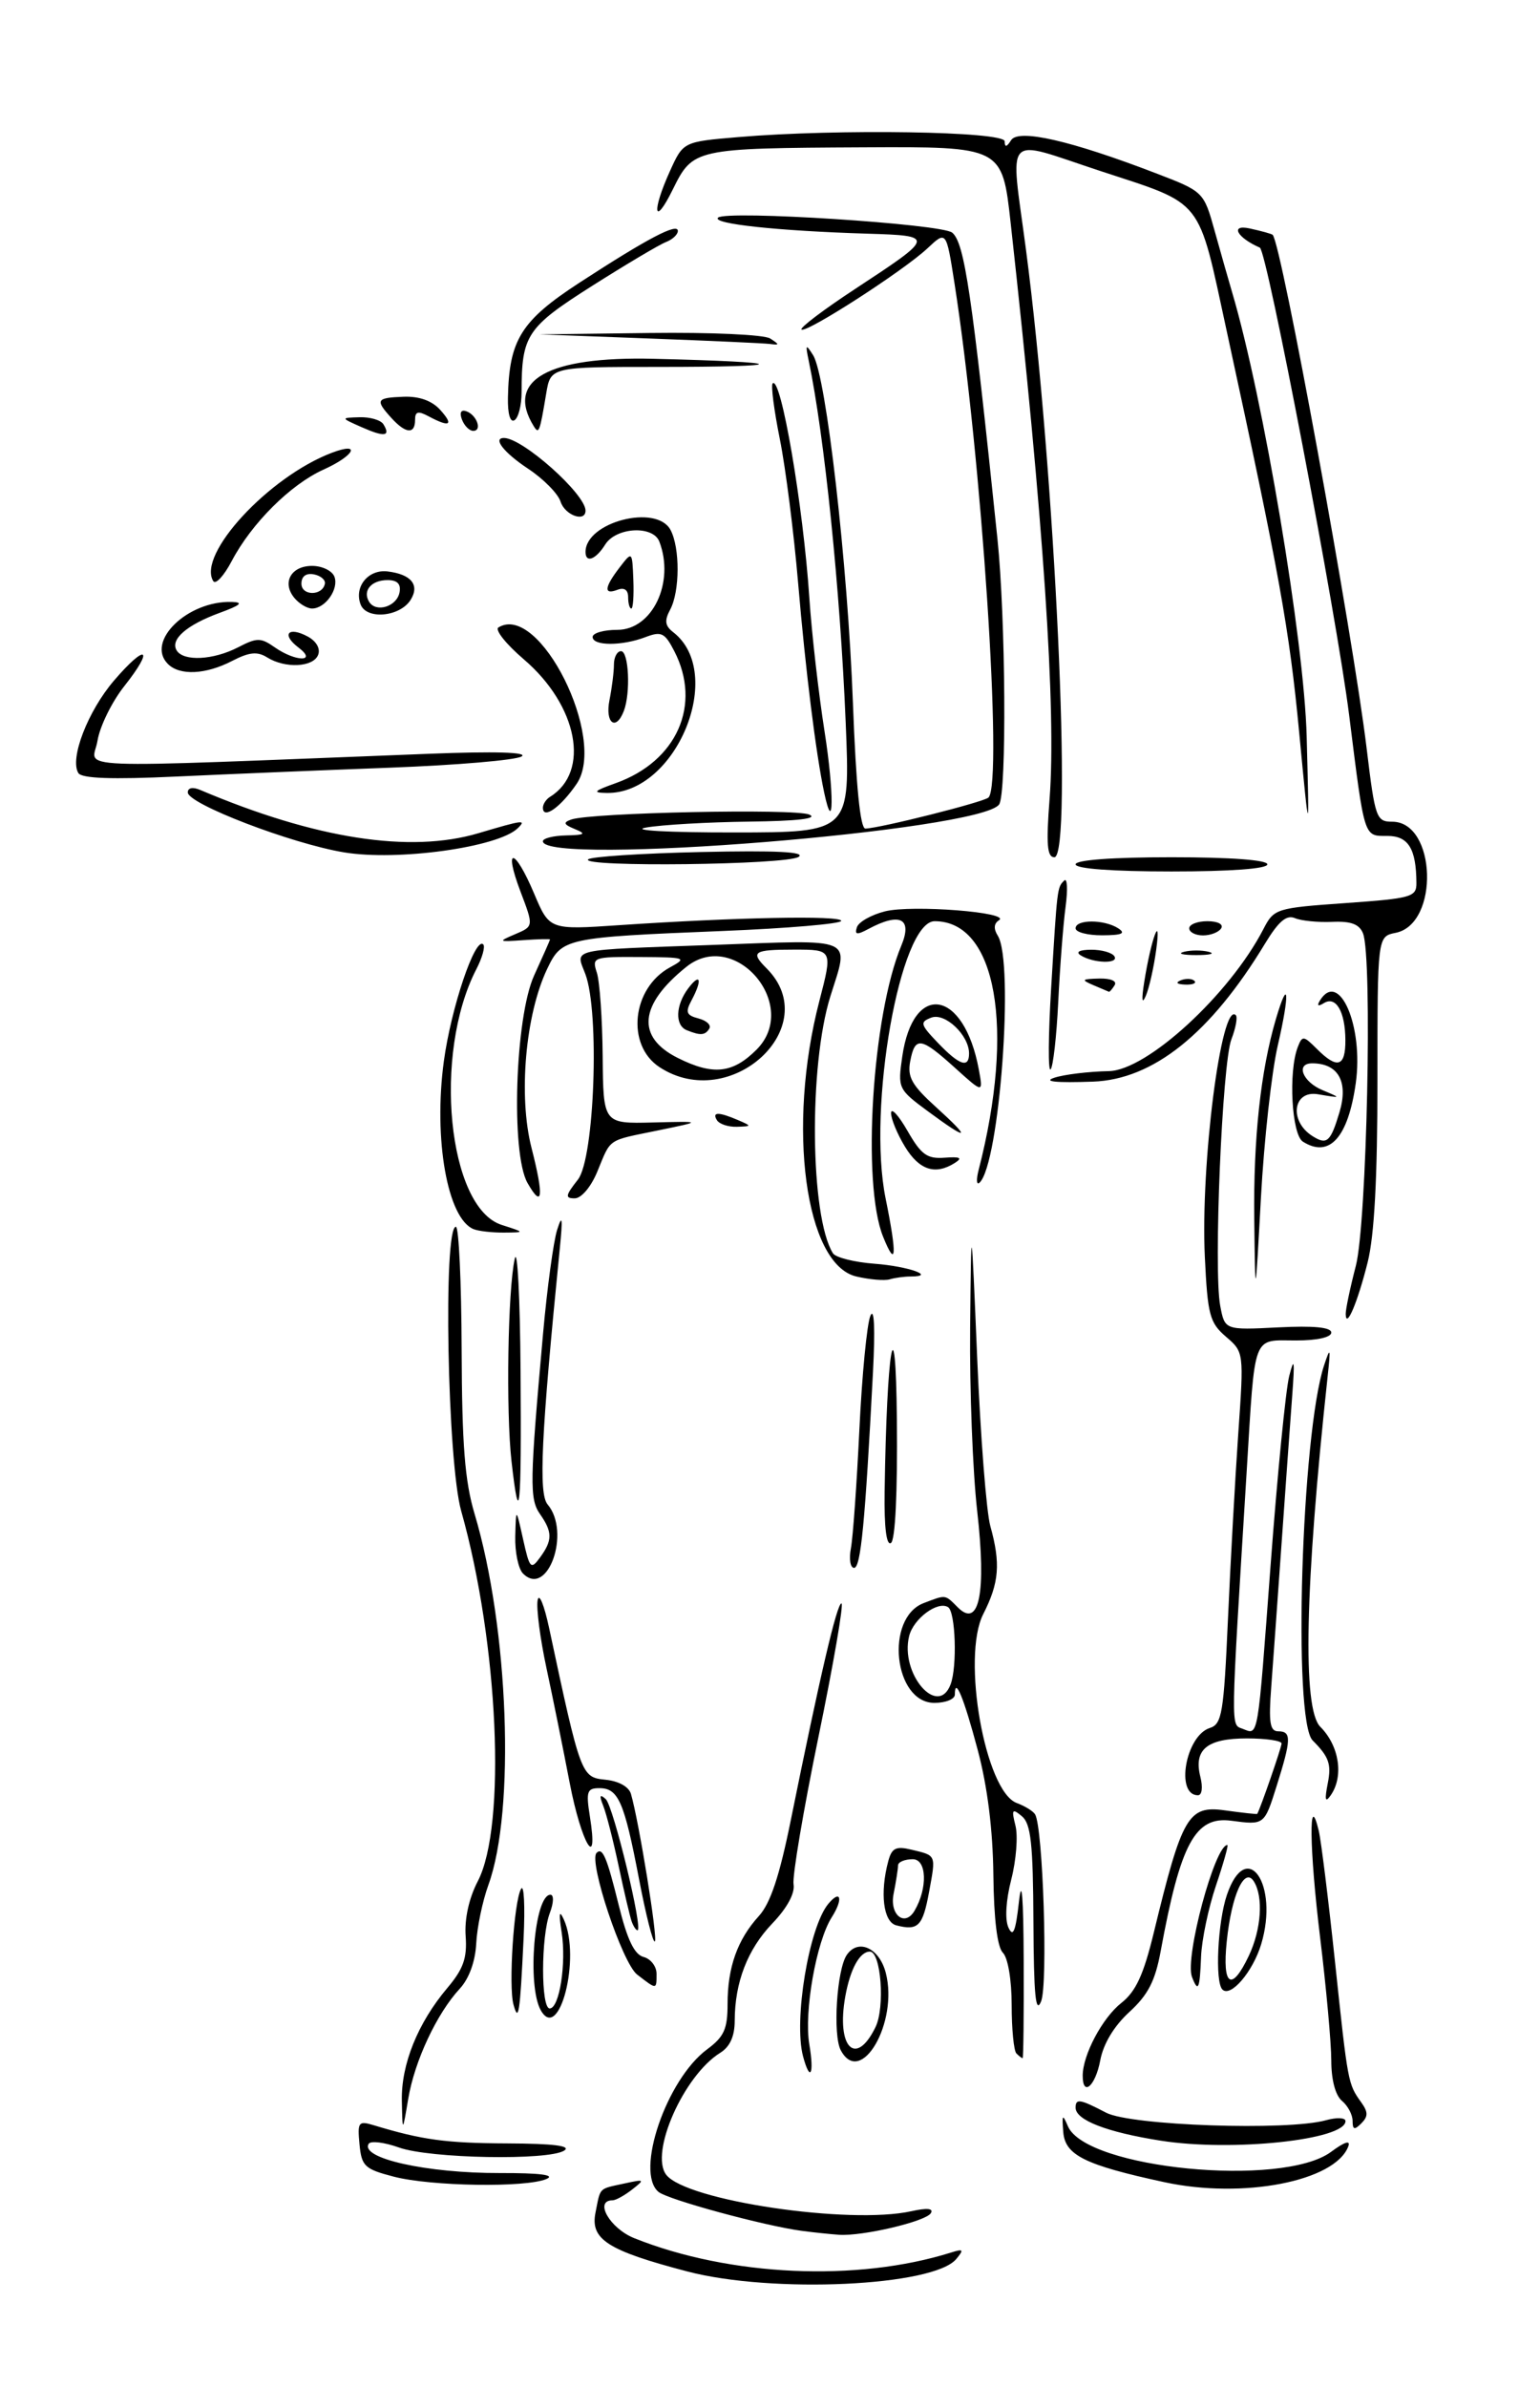 <?xml version="1.0" encoding="UTF-8" standalone="no"?>
<svg
   xmlns:dc="http://purl.org/dc/elements/1.1/"
   xmlns:cc="http://creativecommons.org/ns#"
   xmlns:rdf="http://www.w3.org/1999/02/22-rdf-syntax-ns#"
   xmlns:svg="http://www.w3.org/2000/svg"
   xmlns="http://www.w3.org/2000/svg"
   xmlns:sodipodi="http://sodipodi.sourceforge.net/DTD/sodipodi-0.dtd"
   xmlns:inkscape="http://www.inkscape.org/namespaces/inkscape"
   version="1.1"
   id="svg965"
   width="74.56"
   height="115.52"
   viewBox="0 0 1491.2 2310.4"
   sodipodi:docname="garbageatat.svg"
   inkscape:version="1.0 (4035a4fb49, 2020-05-01)">
  <defs
     id="defs969">
    <rect
       x="115.498"
       y="913.158"
       width="1271.367"
       height="1318.98"
       id="rect1018" />
    <rect
       x="7.573"
       y="58.867"
       width="64.183"
       height="52.251"
       id="rect1012" />
  </defs>
  <sodipodi:namedview
     inkscape:document-rotation="0"
     pagecolor="#ffffff"
     bordercolor="#666666"
     borderopacity="1"
     objecttolerance="10"
     gridtolerance="10"
     guidetolerance="10"
     inkscape:pageopacity="0"
     inkscape:pageshadow="2"
     inkscape:window-width="1898"
     inkscape:window-height="1034"
     id="namedview967"
     showgrid="false"
     scale-x="20"
     inkscape:zoom="5.5511853"
     inkscape:cx="-4.2260284"
     inkscape:cy="67.987361"
     inkscape:window-x="10"
     inkscape:window-y="34"
     inkscape:window-maximized="0"
     inkscape:current-layer="layer1" />
  <g
     inkscape:groupmode="layer"
     id="layer1"
     inkscape:label="Layer 1" />
  <g
     inkscape:groupmode="layer"
     inkscape:label="Image"
     id="g973">
    <path
       style="fill:#000000;stroke-width:6.877"
       d="m 665.48,2198.33 c -77.111,-20.212 -94.036,-31.041 -88.872,-56.862 5.036,-25.182 2.57,-22.704 28.185,-28.306 19.448,-4.253 19.866,-3.913 7.282,5.91 -7.343,5.732 -15.853,10.422 -18.913,10.422 -18.203,0 -2.614,27.196 21.006,36.647 92.407,36.974 215.779,42.531 306.933,13.825 11.744,-3.698 12.438,-2.793 4.859,6.34 -21.9,26.387 -178.164,33.6 -260.481,12.023 z m 111.249,-39.231 c -36.26,-4.783 -130.038,-30.249 -139.107,-37.776 -22.959,-19.054 7.672,-108.812 47.073,-137.943 16.431,-12.148 19.821,-19.649 19.821,-43.862 0,-35.554 9.518,-62.312 30.278,-85.123 11.216,-12.324 19.984,-38.62 30.957,-92.846 28.188,-139.304 44.658,-209.762 49.034,-209.762 2.387,0 -7.608,58.029 -22.211,128.952 -14.603,70.924 -25.476,135.229 -24.162,142.901 1.487,8.686 -6.247,22.959 -20.497,37.826 -24.058,25.099 -36.418,57.053 -36.482,94.312 -0.028,14.951 -4.638,25.144 -14.005,30.949 -35.317,21.886 -68.559,96.909 -52.309,118.054 19.248,25.046 177.383,48.536 237.353,35.258 15.316,-3.391 21.729,-2.739 18.851,1.917 -4.981,8.059 -66.118,22.44 -88.825,20.894 -8.325,-0.567 -24.42,-2.255 -35.768,-3.752 z m 350.75,-47.158 c -76.976,-16.638 -96.095,-26.097 -97.895,-48.431 -1.387,-17.202 -0.761,-17.997 4.493,-5.71 17.594,41.145 207.664,59.652 254.792,24.809 13.29,-9.826 19.138,-11.643 16.655,-5.174 -12.93,33.696 -101.962,50.95 -178.045,34.505 z m -746.204,-5.352 c -28.241,-7.34 -31.143,-10.081 -33.173,-31.329 -2.057,-21.533 -1.022,-22.922 13.755,-18.449 47.075,14.25 69.938,17.36 129.458,17.605 44.776,0.194 62.09,2.367 55.02,6.936 -15.236,9.846 -130.046,7.724 -159.979,-2.957 -14.228,-5.077 -27.431,-6.702 -29.341,-3.612 -8.671,14.03 56.265,28.5 127.074,28.318 38.763,-0.107 54.12,1.863 45.053,5.76 -19.878,8.543 -111.679,7.133 -147.865,-2.272 z m 742.765,-34.8 c -52.345,-8.231 -82.529,-19.915 -82.529,-31.944 0,-9.104 4.131,-8.426 29.571,4.855 23.924,12.489 175.684,17.688 212.86,7.291 10.417,-2.913 18.913,-2.542 18.913,0.825 0,18.196 -109.717,29.837 -178.814,18.972 z M 389.113,2033.21 c -0.749,-35.234 15.411,-75.29 44.073,-109.249 15.532,-18.402 19.244,-28.911 17.711,-50.145 -1.208,-16.73 3.222,-36.767 11.743,-53.116 27.937,-53.598 20.015,-230.486 -16.048,-358.318 -13.384,-47.443 -17.637,-275.108 -5.139,-275.092 2.837,0 5.34,53.39 5.563,118.636 0.316,92.571 3.074,127.563 12.555,159.3 33.005,110.482 39.558,286.958 13.334,359.087 -5.674,15.606 -10.968,41.051 -11.764,56.543 -0.902,17.542 -6.918,34.079 -15.948,43.838 -22.237,24.03 -43.733,69.917 -49.876,106.468 -5.545,32.996 -5.545,32.996 -6.203,2.048 z m 920.619,19.411 c 0,-5.967 -4.642,-14.702 -10.316,-19.411 -6.322,-5.247 -10.316,-20.329 -10.316,-38.954 0,-16.716 -4.874,-70.371 -10.831,-119.233 -10.451,-85.723 -11.194,-144.601 -1.3,-103.156 2.257,9.457 9.355,66.711 15.774,127.233 12.466,117.549 12.479,117.619 25.389,135.641 6.706,9.361 6.715,13.617 0.041,20.288 -6.669,6.671 -8.44,6.167 -8.44,-2.407 z m -261.343,-43.703 c 0,-20.11 19.063,-56.005 37.406,-70.433 14.069,-11.067 21.529,-27.235 31.472,-68.21 27.371,-112.799 33.347,-123.085 68.672,-118.196 17.022,2.356 31.173,3.903 31.448,3.439 3.074,-5.2 23.572,-64.445 23.572,-68.129 0,-2.711 -15.095,-4.928 -33.545,-4.928 -38.692,0 -51.728,10.744 -45.096,37.168 2.567,10.229 1.568,17.852 -2.341,17.852 -22.1,0 -11.915,-57.68 11.497,-65.11 11.764,-3.734 13.507,-14.186 17.572,-105.347 2.482,-55.661 6.981,-136.564 9.996,-179.783 5.483,-78.581 5.483,-78.581 -11.962,-93.586 -15.753,-13.55 -17.733,-21.032 -20.417,-77.178 -4.281,-89.534 16.014,-247.946 29.976,-233.984 1.891,1.891 -0.014,12.379 -4.234,23.306 -8.954,23.184 -17.389,223.108 -10.878,257.814 4.439,23.662 4.439,23.662 56.006,21.058 34.745,-1.755 51.567,-0.116 51.567,5.025 0,4.558 -13.68,7.629 -33.981,7.629 -42.954,0 -39.562,-9.015 -47.998,127.591 -15.681,253.936 -15.523,243.756 -3.842,248.238 15.444,5.926 14.217,13.126 27.121,-159.189 6.515,-87 14.603,-169.013 17.974,-182.253 4.868,-19.122 5.464,-15.226 2.897,18.948 -1.777,23.661 -6.346,87.105 -10.153,140.988 -3.807,53.883 -8.379,117.311 -10.159,140.952 -2.606,34.607 -1.277,42.984 6.821,42.984 12.908,0 12.657,7.737 -1.732,53.386 -11.79,37.402 -11.79,37.402 -43.803,33.155 -34.84,-4.622 -49.161,21.831 -68.342,126.233 -5.309,28.896 -12.203,42.283 -30.319,58.877 -14.886,13.635 -25.186,30.742 -28.208,46.85 -4.664,24.861 -16.984,35.622 -16.984,14.835 z m -270.763,-18.692 c -9.309,-34.736 5.615,-124.987 24.413,-147.637 12.086,-14.563 14.649,-4.762 3.38,12.93 -15.002,23.555 -27.052,91.657 -21.759,122.982 4.934,29.202 0.802,37.232 -6.034,11.725 z m 36.53,-5.905 c -7.918,-14.794 -3.902,-78.276 5.845,-92.396 11.075,-16.043 31.45,-6.656 37.693,17.367 12.477,48.006 -24.187,111.187 -43.538,75.028 z m 33.612,-22.467 c 9.35,-19.187 5.32,-73.071 -5.465,-73.071 -9.797,0 -18.995,16.743 -23.78,43.285 -8.928,49.523 10.156,68.959 29.245,29.787 z m 136.431,25.506 c -2.522,-2.522 -4.585,-23.567 -4.585,-46.767 0,-24.278 -3.601,-45.783 -8.485,-50.666 -5.446,-5.446 -8.754,-32.417 -9.237,-75.308 -0.493,-43.767 -5.705,-85.444 -15.105,-120.789 -13.53,-50.873 -22.193,-71.866 -22.193,-53.782 0,4.413 -8.909,8.024 -19.798,8.024 -39.371,0 -48.165,-82.211 -10.333,-96.595 21.856,-8.31 20.335,-8.503 33.026,4.188 20.738,20.738 27.738,-14.121 18.735,-93.297 -4.331,-38.09 -7.401,-117.888 -6.822,-177.328 1.053,-108.073 1.053,-108.073 6.833,29.476 3.179,75.652 8.895,148.74 12.702,162.418 10.093,36.264 8.598,54.903 -6.833,85.17 -21.208,41.599 1.833,171.556 32.423,182.872 7.872,2.912 15.858,7.832 17.747,10.934 7.684,12.617 12.585,164.452 5.843,181.015 -5.271,12.948 -7.106,-5.949 -7.435,-76.529 -0.354,-76.221 -2.443,-95.389 -11.185,-102.644 -9.411,-7.811 -10.181,-6.659 -6.186,9.257 2.509,9.998 0.673,33.353 -4.08,51.9 -5.238,20.438 -6.311,38.811 -2.725,46.64 4.475,9.766 6.947,3.691 10.137,-24.909 2.757,-24.716 4.354,-5.051 4.609,56.739 0.215,52.011 -0.253,94.565 -1.039,94.565 -0.786,0 -3.492,-2.063 -6.014,-4.585 z m -63.779,-357.044 c 6.586,-17.163 4.864,-70.413 -2.423,-74.917 -10.069,-6.223 -33.417,11.103 -37.64,27.931 -9.087,36.206 27.662,79.304 40.064,46.985 z m -423.221,309.707 c -4.922,-17.9 0.43,-99.597 7.332,-111.931 2.867,-5.123 3.974,16.496 2.461,48.04 -3.499,72.943 -4.861,81.828 -9.793,63.891 z m 26.421,5.499 c -13.447,-23.968 -6.095,-111.759 9.359,-111.759 3.45,0 3.201,7.724 -0.57,17.641 -8.629,22.695 -8.735,92.398 -0.142,92.398 9.45,0 16.287,-43.743 11.555,-73.933 -2.881,-18.386 -2.253,-21.841 2.19,-12.036 16.642,36.733 -4.511,119.563 -22.393,87.688 z m 660.04,-20.044 c -7.355,-7.355 -4.575,-65.448 4.385,-91.631 19.042,-55.644 50.612,-10.418 33.229,47.602 -8.009,26.733 -29.617,52.025 -37.614,44.029 z m 25.565,-32.576 c 12.159,-25.623 14.287,-57.213 4.856,-72.103 -9.11,-14.385 -21.589,13.336 -26.225,58.258 -4.457,43.188 4.646,49.086 21.369,13.845 z m -592.298,18.08 c -14.337,-11.08 -47.24,-109.741 -39.26,-117.721 5.803,-5.803 9.949,3.977 21.461,50.624 8.246,33.414 15.145,47.766 24.085,50.104 6.891,1.802 12.529,9.105 12.529,16.229 0,15.602 0.366,15.587 -18.814,0.764 z m 537.271,2.292 c -7.146,-18.621 22.14,-127.653 34.287,-127.653 1.207,0 -3.777,17.688 -11.075,39.307 -7.298,21.619 -13.782,52.567 -14.407,68.775 -1.218,31.577 -2.826,35.151 -8.805,19.571 z m -535.458,-94.87 c -14.284,-74.702 -20.005,-87.802 -38.342,-87.802 -12.008,0 -13.081,3.21 -9.195,27.51 8.716,54.507 -8.296,26.116 -19.576,-32.668 -6.351,-33.098 -16.477,-83.128 -22.504,-111.178 -6.027,-28.05 -9.88,-57.451 -8.563,-65.336 1.333,-7.979 6.3,3.963 11.202,26.929 30.421,142.525 31.061,144.251 54.315,146.557 12.958,1.285 22.834,6.745 24.879,13.755 7.714,26.44 26.106,139.829 23.159,142.776 -1.754,1.754 -8.673,-25.49 -15.375,-60.542 z m -7.112,41.15 c -1.677,-4.728 -7.315,-28.713 -12.529,-53.3 -5.214,-24.587 -11.938,-50.893 -14.941,-58.458 -4.031,-10.153 -3.397,-11.865 2.422,-6.54 7.353,6.73 36.43,126.895 30.706,126.895 -1.435,0 -3.981,-3.869 -5.658,-8.597 z m 256.227,3.813 c -12.535,-3.231 -16.012,-31.259 -7.718,-62.206 3.383,-12.624 7.406,-14.624 22.258,-11.068 24.535,5.874 23.941,4.458 17.215,41.045 -6.089,33.123 -10.585,37.686 -31.755,32.229 z m 17.698,-14.129 c 12.846,-21.826 11.902,-49.861 -1.678,-49.861 -7.866,0 -14.301,2.708 -14.301,6.018 0,3.31 -1.934,15.689 -4.298,27.51 -4.063,20.313 10.86,32.334 20.277,16.334 z m 400.194,-123.602 c 3.603,-18.311 1.046,-25.475 -14.72,-41.24 -19.324,-19.324 -10.838,-296.799 11.101,-363.002 6.08,-18.346 6.466,-17.203 3.489,10.316 -22.071,203.964 -24.571,322.073 -7.185,339.458 18.416,18.416 22.935,47.958 10.144,66.312 -5.356,7.685 -6.077,4.664 -2.829,-11.844 z M 506.445,1522.903 c -4.539,-4.539 -7.922,-20.787 -7.516,-36.107 0.737,-27.854 0.737,-27.854 7.582,2.89 6.354,28.538 7.535,29.801 16.457,17.599 12.088,-16.532 12.078,-24.567 -0.052,-41.886 -10.281,-14.678 -10.006,-30.776 2.988,-175.321 3.929,-43.702 10.029,-88.577 13.556,-99.723 4.975,-15.72 5.566,-11.782 2.639,17.561 -18.126,181.688 -20.787,237.536 -11.826,248.13 22.732,26.872 -0.008,90.677 -23.827,66.858 z m 317.491,-24.415 c 1.978,-10.402 5.673,-62.154 8.21,-115.005 2.537,-52.85 7.342,-102.368 10.676,-110.039 3.743,-8.61 4.69,12.37 2.476,54.827 -7.588,145.486 -11.803,189.13 -18.265,189.13 -3.682,0 -5.075,-8.511 -3.097,-18.913 z m 32.653,-54.614 c 1.993,-139.009 10.705,-190.073 11.873,-69.586 0.682,70.346 -1.55,116.437 -5.765,119.042 -4.384,2.709 -6.598,-15.221 -6.108,-49.456 z m -361.286,-29.602 c -5.472,-48.363 -3.576,-166.396 3.149,-196.04 2.574,-11.348 5.098,37.396 5.609,108.32 0.977,135.544 -1.051,155.847 -8.758,87.72 z m 807.76,-142.404 c -0.114,-4.544 4.293,-25.547 9.796,-46.675 10.674,-40.978 16.245,-298.43 6.965,-321.835 -3.551,-8.955 -11.602,-11.969 -29.83,-11.165 -13.732,0.605 -29.984,-1.017 -36.116,-3.605 -8.209,-3.464 -15.885,3.11 -29.099,24.92 -52.576,86.779 -108.107,131.247 -166.49,133.319 -35.763,1.269 -48.672,-0.034 -37.411,-3.769 9.457,-3.139 33.212,-6.016 52.79,-6.393 36.998,-0.713 116.93,-74.1 149.672,-137.417 10.281,-19.881 12.041,-20.44 79.401,-25.216 64.121,-4.546 68.881,-5.893 68.793,-19.472 -0.215,-33.221 -7.811,-45.537 -28.087,-45.537 -23.086,0 -21.945,3.6 -37.062,-116.917 -12.158,-96.925 -79.527,-449.416 -86.471,-452.441 -22.177,-9.66 -29.165,-22.743 -9.92,-18.575 11.34,2.456 21.397,5.245 22.349,6.197 8.529,8.529 77.512,385.444 91.05,497.486 8.097,67.014 9.316,70.494 24.696,70.494 42.874,0 45.936,99.028 3.326,107.547 -17.612,3.521 -17.612,3.521 -17.612,142.275 0,95.036 -2.988,150.672 -9.482,176.58 -9.739,38.85 -20.879,65.156 -21.257,50.197 z m -88.544,-91.462 c -0.957,-78.226 6.174,-144.227 20.998,-194.332 12.35,-41.743 13.512,-24.874 1.773,25.743 -5.948,25.648 -13.287,91.869 -16.309,147.157 -5.494,100.523 -5.494,100.523 -6.462,21.433 z m -385.379,54.989 c -49.459,-11.648 -67.357,-144.923 -35.786,-266.471 12.951,-49.862 12.951,-49.862 -24.189,-49.862 -39.767,0 -42.888,2.112 -26.834,18.166 56.393,56.393 -35.009,140.593 -103.736,95.562 -32.544,-21.324 -26.755,-76.49 10.13,-96.537 17.016,-9.248 15.491,-9.778 -28.923,-10.038 -45.58,-0.268 -46.746,0.157 -41.849,15.199 2.771,8.511 5.3,44.875 5.622,80.81 0.584,65.336 0.584,65.336 48.726,64.126 48.142,-1.21 48.142,-1.21 4.931,7.678 -50.054,10.295 -45.228,7.02 -58.877,39.955 -6.143,14.824 -15.436,25.791 -21.854,25.791 -9.522,0 -9.068,-2.668 3.088,-18.121 16.107,-20.477 21.22,-162.109 7.184,-199.025 -9.468,-24.902 -17.821,-22.992 122.839,-28.087 140.77,-5.099 132.656,-8.635 114.41,49.852 -21.004,67.328 -19.547,212.86 2.488,248.512 2.543,4.114 20.76,8.694 40.483,10.178 32.674,2.458 60.388,12.343 34.606,12.343 -5.995,0 -15.022,1.225 -20.059,2.722 -5.038,1.497 -19.618,0.259 -32.4,-2.752 z m -96.586,-219.519 c 42.8,-42.8 -20.832,-117.87 -67.93,-80.142 -45.8,36.689 -48.727,67.979 -8.251,88.199 34.087,17.028 53.107,15.017 76.181,-8.057 z m -67.584,-18.839 c -11.582,-4.673 -10.859,-24.213 1.501,-40.554 11.826,-15.636 13.812,-8.254 3.143,11.683 -6.167,11.523 -5.04,14.427 6.8,17.523 7.806,2.041 12.497,6.454 10.425,9.807 -4.078,6.598 -8.553,6.914 -21.869,1.541 z M 855.081,1196.834 c -20.701,-51.403 -10.498,-214.227 17.645,-281.584 11.041,-26.425 -1.167,-32.604 -31.91,-16.152 -11.127,5.955 -13.458,5.593 -11.061,-1.719 1.671,-5.096 13.881,-12.003 27.134,-15.349 26.12,-6.596 122.799,0.977 110.389,8.646 -4.898,3.027 -5.308,8.257 -1.162,14.814 16.187,25.596 1.747,221.365 -17.638,239.127 -2.906,2.663 -3.29,-2.896 -0.853,-12.353 35.42,-137.456 17.157,-240.711 -42.576,-240.711 -33.393,0 -65.359,180.42 -47.523,268.221 11.266,55.455 10.378,68.904 -2.446,37.06 z m -396.513,-7.254 c -25.317,-10.2 -38.969,-87.249 -28.79,-162.483 6.982,-51.6 30.351,-120.879 38.145,-113.085 2.075,2.075 -0.921,12.849 -6.657,23.943 -42.384,81.961 -27.653,230.821 24.493,247.519 22.748,7.284 22.748,7.284 2.116,7.443 -11.348,0.088 -24.536,-1.414 -29.308,-3.336 z m 52.217,-44.691 c -16.274,-28.558 -12.039,-160.496 6.45,-200.91 8.44,-18.448 15.345,-34.075 15.345,-34.726 0,-0.651 -11.606,-0.364 -25.79,0.638 -24.493,1.73 -24.891,1.439 -7.905,-5.786 17.885,-7.608 17.885,-7.608 5.186,-41.029 -16.907,-44.497 -5.791,-43.033 13.12,1.727 14.85,35.148 14.85,35.148 82.175,30.597 112.721,-7.62 215.191,-9.611 215.191,-4.182 0,2.827 -51.839,7.245 -115.197,9.818 -152.285,6.184 -155.297,6.835 -169.505,36.629 -21.151,44.353 -28.045,123.071 -15.178,173.295 12.135,47.367 10.734,59.587 -3.89,33.926 z m 365.592,-34.976 c -7.495,-12.293 -13.589,-26.994 -13.541,-32.668 0.047,-5.674 7.197,2.063 15.886,17.194 13.312,23.181 18.976,27.273 35.994,26.006 15.1,-1.124 17.592,0.15 9.879,5.053 -18.903,12.014 -34.455,6.988 -48.218,-15.584 z m 385.213,-5.022 c -10.846,-6.866 -14.152,-67.542 -4.982,-91.439 4.37,-11.388 5.566,-11.276 18.581,1.74 19.733,19.733 27.682,17.298 27.561,-8.441 -0.129,-27.64 -9.122,-43.155 -20.821,-35.925 -5.67,3.504 -6.997,2.612 -3.802,-2.558 18.592,-30.082 42.428,25.012 34.664,80.12 -7.421,52.673 -25.585,72.718 -51.201,56.502 z m 35.449,-28.479 c 8.826,-29.457 -1.154,-47.309 -26.448,-47.309 -16.23,0 -9.421,17.801 9.911,25.91 18.642,7.82 18.58,7.877 -4.373,4.015 -24.15,-4.064 -28.156,25.918 -5.398,40.395 14.138,8.994 17.635,5.935 26.307,-23.011 z m -398.449,-0.823 c -28.934,-21.368 -29.365,-22.284 -24.923,-53.028 10.579,-73.215 59.801,-64.923 74.126,12.487 4.282,23.139 4.282,23.139 -23.233,-1.719 -32.945,-29.764 -38.534,-30.576 -43.18,-6.27 -2.921,15.279 1.528,23.187 24.989,44.421 34.855,31.546 31.66,33.234 -7.778,4.108 z m 39.759,-56.04 c 0,-17.705 -23.293,-39.774 -36.592,-34.671 -11.268,4.324 -10.674,6.561 6.505,24.492 20.762,21.671 30.087,24.826 30.087,10.179 z m -244.15,64.574 c -5.027,-8.134 1.702,-8.134 20.632,0 13.261,5.699 13.214,5.928 -1.313,6.394 -8.288,0.266 -16.981,-2.611 -19.319,-6.394 z M 1017.799,956.888 c 5.969,-98.849 5.858,-97.934 12.694,-104.682 2.985,-2.946 3.567,8.57 1.293,25.591 -2.274,17.022 -5.46,58.346 -7.081,91.832 -1.621,33.486 -4.959,62.887 -7.418,65.336 -2.459,2.449 -2.229,-32.686 0.512,-78.078 z m 90.232,-6.877 c 6.671,-41.727 16.586,-68.291 11.551,-30.949 -2.295,17.022 -6.823,37.138 -10.061,44.703 -3.795,8.866 -4.325,3.978 -1.49,-13.755 z m -49.326,3.439 c -12.099,-5.199 -11.429,-5.969 5.564,-6.394 11.225,-0.281 17.538,2.398 15.068,6.394 -2.338,3.783 -4.842,6.66 -5.564,6.394 -0.722,-0.266 -7.503,-3.143 -15.068,-6.394 z m 84.679,-4.698 c 4.965,-1.987 10.896,-1.742 13.182,0.543 2.285,2.285 -1.777,3.911 -9.027,3.612 -8.012,-0.33 -9.642,-1.96 -4.155,-4.155 z m -96.991,-24.191 c -5.074,-3.225 -1.1,-5.329 10.187,-5.393 10.179,-0.056 20.304,2.802 22.5,6.356 4.657,7.536 -20.48,6.795 -32.687,-0.963 z m 100,-3.362 c 6.62,-1.73 17.452,-1.73 24.071,0 6.62,1.73 1.204,3.145 -12.036,3.145 -13.239,0 -18.655,-1.415 -12.036,-3.145 z M 1041.511,898.43 c 0,-8.76 27.71,-8.76 41.265,0 7.673,4.959 3.709,6.694 -15.474,6.772 -14.185,0.058 -25.791,-2.99 -25.791,-6.772 z m 110.039,0 c 0,-3.783 7.92,-6.877 17.6,-6.877 9.982,0 15.76,2.977 13.349,6.877 -2.338,3.783 -10.258,6.877 -17.599,6.877 -7.342,0 -13.349,-3.095 -13.349,-6.877 z m -110.039,-61.897 c 0,-4.245 35.534,-6.877 92.846,-6.877 57.312,0 92.846,2.632 92.846,6.877 0,4.245 -35.533,6.877 -92.846,6.877 -57.312,0 -92.846,-2.632 -92.846,-6.877 z m -472.026,-4.811 c 2.646,-2.646 51.906,-5.852 109.466,-7.124 72.667,-1.606 101.502,-0.168 94.339,4.706 -11.443,7.785 -211.547,10.16 -203.805,2.418 z m -236.352,-6.789 c -50.961,-8.444 -151.304,-46.911 -151.304,-58.003 0,-4.524 4.796,-5.485 12.036,-2.412 111.577,47.36 203.079,61.569 269.469,41.847 43.352,-12.878 46.761,-13.305 37.953,-4.752 -18.99,18.441 -116.222,31.925 -168.154,23.321 z m 683.2,-51.959 c 6.577,-85.283 -5.925,-270.065 -37.694,-557.132 -8.182,-73.933 -8.182,-73.933 -142.872,-73.247 -163.132,0.83 -164.779,1.194 -184.268,40.72 -18.389,37.295 -20.702,21.728 -2.671,-17.975 12.785,-28.151 12.785,-28.151 66.222,-32.668 96.165,-8.129 257.673,-5.573 257.791,4.08 0.075,6.09 1.893,5.773 6.235,-1.086 7.099,-11.214 57.506,0.285 139.945,31.922 46.562,17.869 46.562,17.869 57.255,56.273 5.881,21.122 13.442,47.689 16.803,59.036 30.311,102.357 69.774,337.347 72.186,429.841 2.6,99.723 2.6,99.723 -7.208,-3.439 -9.551,-100.457 -19.163,-153.708 -70.141,-388.576 -28.467,-131.156 -21.151,-121.902 -122.82,-155.345 -94.794,-31.181 -86.877,-39.61 -71.636,76.254 27.98,212.713 45.528,588.022 27.492,588.022 -7.028,0 -8.036,-12.369 -4.619,-56.681 z m -490.638,41.206 c 0.004,-2.837 10.065,-5.376 22.359,-5.642 18.453,-0.399 19.953,-1.47 8.597,-6.139 -10.92,-4.49 -11.629,-6.399 -3.439,-9.262 19.143,-6.692 216.518,-10.796 230.395,-4.79 9.024,3.906 -11.083,6.256 -58.458,6.833 -39.717,0.484 -84.494,3.059 -99.503,5.722 -15.639,2.775 20.732,4.808 85.193,4.762 112.482,-0.081 112.482,-0.081 108.04,-106.681 -5.353,-128.478 -20.584,-277.306 -35.819,-350.004 -3.321,-15.847 -2.82,-16.452 4.298,-5.182 12.622,19.986 33.465,201.932 38.522,336.273 3.054,81.136 7.115,121.996 12.11,121.84 14.625,-0.457 114.868,-25.735 119.188,-30.056 14.244,-14.244 -6.671,-329.909 -33.006,-498.15 -7.898,-50.457 -7.898,-50.457 -26.089,-33.381 -23.096,21.68 -117.877,82.729 -122.015,78.59 -1.712,-1.712 21.6,-19.338 51.805,-39.169 77.696,-51.009 77.82,-51.567 11.881,-53.598 -86.822,-2.675 -150.818,-9.549 -144.45,-15.517 7.826,-7.334 216.494,6.042 226.726,14.533 11.908,9.883 19.039,58.115 43.792,296.178 7.997,76.913 9.085,246.394 1.652,257.2 -17.578,25.553 -441.81,59.777 -441.778,35.639 z m 0.007,-32.478 c 0,-3.441 3.117,-8.182 6.926,-10.536 39.184,-24.217 26.918,-88.328 -25.466,-133.104 -17.167,-14.674 -28.203,-28.539 -24.524,-30.813 39.547,-24.442 105.609,107.608 75.731,151.378 -15.494,22.698 -32.668,34.829 -32.668,23.075 z M 798.015,766.851 C 790.039,729.261 780.001,648.575 772.887,564.873 768.707,515.7 760.706,452.705 755.107,424.886 c -5.599,-27.82 -8.723,-52.038 -6.943,-53.819 7.973,-7.973 29.593,118.313 35.534,207.561 2.266,34.043 8.9,92.276 14.742,129.406 9.298,59.091 8.979,103.143 -0.426,58.816 z m -201.753,-8.922 c 59.259,-21.146 83.484,-75.873 56.6,-127.862 -9.187,-17.766 -12.424,-19.319 -27.958,-13.413 -22.822,8.677 -51.059,8.567 -51.059,-0.198 0,-3.783 10.753,-6.877 23.894,-6.877 33.961,0 55.853,-45.932 40.706,-85.406 -6.115,-15.937 -41.919,-13.973 -52.441,2.876 -9.068,14.52 -19.036,18.261 -19.036,7.145 0,-28.946 68.685,-46.769 82.287,-21.352 9.283,17.345 9.118,59.519 -0.302,77.12 -5.738,10.721 -5.07,15.689 2.943,21.9 51.2,39.685 2.86,156.65 -64.296,155.571 -14.287,-0.23 -12.823,-1.836 8.662,-9.502 z M 75.869,748.162 c -8.576,-13.876 9.135,-59.827 34.464,-89.418 31.272,-36.534 39.657,-32.101 10.033,5.304 -12.021,15.178 -23.699,38.952 -25.951,52.831 -4.567,28.142 -41.055,26.707 321.248,12.632 63.493,-2.467 95.975,-1.522 89.407,2.599 -5.674,3.56 -62.929,8.446 -127.233,10.857 -64.304,2.411 -157.497,6.276 -207.095,8.588 -62.589,2.918 -91.614,1.88 -94.873,-3.393 z M 590.178,677.492 c 2.364,-11.821 4.298,-27.295 4.298,-34.387 0,-7.092 3.095,-12.895 6.877,-12.895 7.511,0 9.4,40.444 2.703,57.896 -7.644,19.919 -18.348,11.733 -13.879,-10.613 z M 162.573,642.589 c -21.779,-21.779 19.072,-61.357 61.967,-60.037 11.627,0.358 8.554,3.117 -11.746,10.546 -32.158,11.768 -48.249,25.837 -41.688,36.452 6.663,10.78 35.507,9.301 59.383,-3.046 18.422,-9.526 21.975,-9.526 35.576,0 20.303,14.221 41.654,14.333 22.868,0.12 -16.701,-12.635 -9.882,-20.71 8.969,-10.621 8.383,4.487 12.501,11.674 10.169,17.751 -4.628,12.061 -31.862,13.433 -49.388,2.488 -9.533,-5.953 -17.315,-5.165 -33.952,3.439 -25.541,13.208 -50.682,14.385 -62.158,2.909 z m 186.621,-57.557 c -6.553,-17.077 7.393,-34.219 26.032,-31.996 22.964,2.739 31.408,13.107 22.396,27.501 -10.324,16.491 -42.672,19.493 -48.428,4.495 z M 386.859,573.391 c 1.572,-8.162 -2.094,-11.957 -11.551,-11.957 -15.772,0 -24.507,10.272 -17.868,21.013 6.694,10.831 26.78,4.647 29.419,-9.057 z m -101.795,5.325 c -12.282,-14.799 -3.325,-31.036 17.121,-31.036 9.694,0 19.422,4.682 21.618,10.404 4.558,11.878 -8.739,30.861 -21.618,30.861 -4.748,0 -12.452,-4.603 -17.121,-10.229 z m 29.52,-13.748 c 0.746,-3.731 -4.06,-7.826 -10.679,-9.101 -7.528,-1.45 -12.036,1.923 -12.036,9.007 0,11.965 20.325,12.05 22.715,0.095 z m 293.648,12.925 c 0,-6.998 -3.784,-9.6 -10.316,-7.093 -13.557,5.202 -12.828,-2.265 2.119,-21.688 12.129,-15.762 12.129,-15.762 13.238,12.036 0.61,15.289 -0.275,27.797 -1.966,27.797 -1.691,0 -3.074,-4.973 -3.074,-11.052 z M 206.504,562.411 c -15.871,-25.679 53.652,-100.947 114.67,-124.146 29.006,-11.028 22.301,2.601 -8.002,16.266 -31.817,14.347 -69.587,51.964 -88.75,88.39 -7.578,14.404 -15.641,23.175 -17.919,19.49 z m 336.308,-76.893 c -2.447,-7.711 -16.583,-22.049 -31.412,-31.862 -23.433,-15.507 -34.638,-29.77 -23.387,-29.77 18.022,0 78.954,54.257 78.954,70.305 0,11.655 -19.98,4.481 -24.155,-8.672 z M 350.327,413.492 c -20.632,-9.122 -20.632,-9.122 -2.125,-9.68 10.179,-0.307 20.547,2.742 23.04,6.776 7.292,11.798 1.135,12.653 -20.915,2.904 z M 378.903,404.431 c -15.788,-17.446 -14.622,-19.46 11.841,-20.455 15.184,-0.571 27.457,3.805 35.453,12.641 13.499,14.916 9.397,17.303 -10.987,6.394 -10.467,-5.602 -13.303,-4.869 -13.303,3.439 0,14.128 -9.116,13.328 -23.005,-2.019 z m 68.44,1.686 c -2.57,-6.698 -1.033,-9.842 3.992,-8.167 10.281,3.427 15.941,19.058 6.902,19.058 -3.693,0 -8.595,-4.901 -10.894,-10.891 z m 69.47,6.322 c -27.507,-44.507 13.562,-67.63 115.799,-65.2 134.279,3.192 137.006,7.871 4.588,7.871 -103.996,0 -103.996,0 -108.31,25.79 -6.294,37.633 -7.065,39.646 -12.076,31.538 z m -24.97,-27.694 c 1.128,-55.89 12.689,-74.379 69.687,-111.437 65.618,-42.663 94.843,-58.003 94.843,-49.782 0,3.475 -5.188,8.309 -11.529,10.742 -6.341,2.433 -38.486,21.513 -71.434,42.4 -63.387,40.183 -68.342,47.649 -68.342,102.967 0,12.543 -3.095,24.718 -6.877,27.056 -4.155,2.568 -6.668,-6.119 -6.349,-21.946 z m 137.021,-57.145 -106.601,-3.985 106.601,-1.341 c 59.669,-0.751 111.142,1.594 116.917,5.326 9.17,5.926 9.17,6.518 0,5.326 -5.674,-0.738 -58.286,-3.134 -116.917,-5.326 z"
       id="path979"
       sodipodi:nodetypes="ssssscssssssssssssscsssscssssssssssscsscccscssssccsssssssssssssssssssscssssssssssssssssscsssssssssssssssssssssssssssssssssssssssssssssssssssssssssssssssssssssssssssssssssssssssssssssssssssssssssssssssssssssssssssssssscssscssssccsssssssssssssscsssssscssscsssscssssscsssssssssssssssssssssssssssssssssssssssssssscsssssssscscssssssssscssssssscssssssscsssssssssssssssssssssssssssssssssssssssssssssssscsssssssssssssssssssssssssscssssssssscsssssssssssssssscssssssssssssssssssscscsssssssssscsssssssssccccssssssssssssssccsssscssssccsssssssssssssssssssssssssssssssssssssssssssssssssssssssssssssssccssssc" />
  </g>
</svg>
